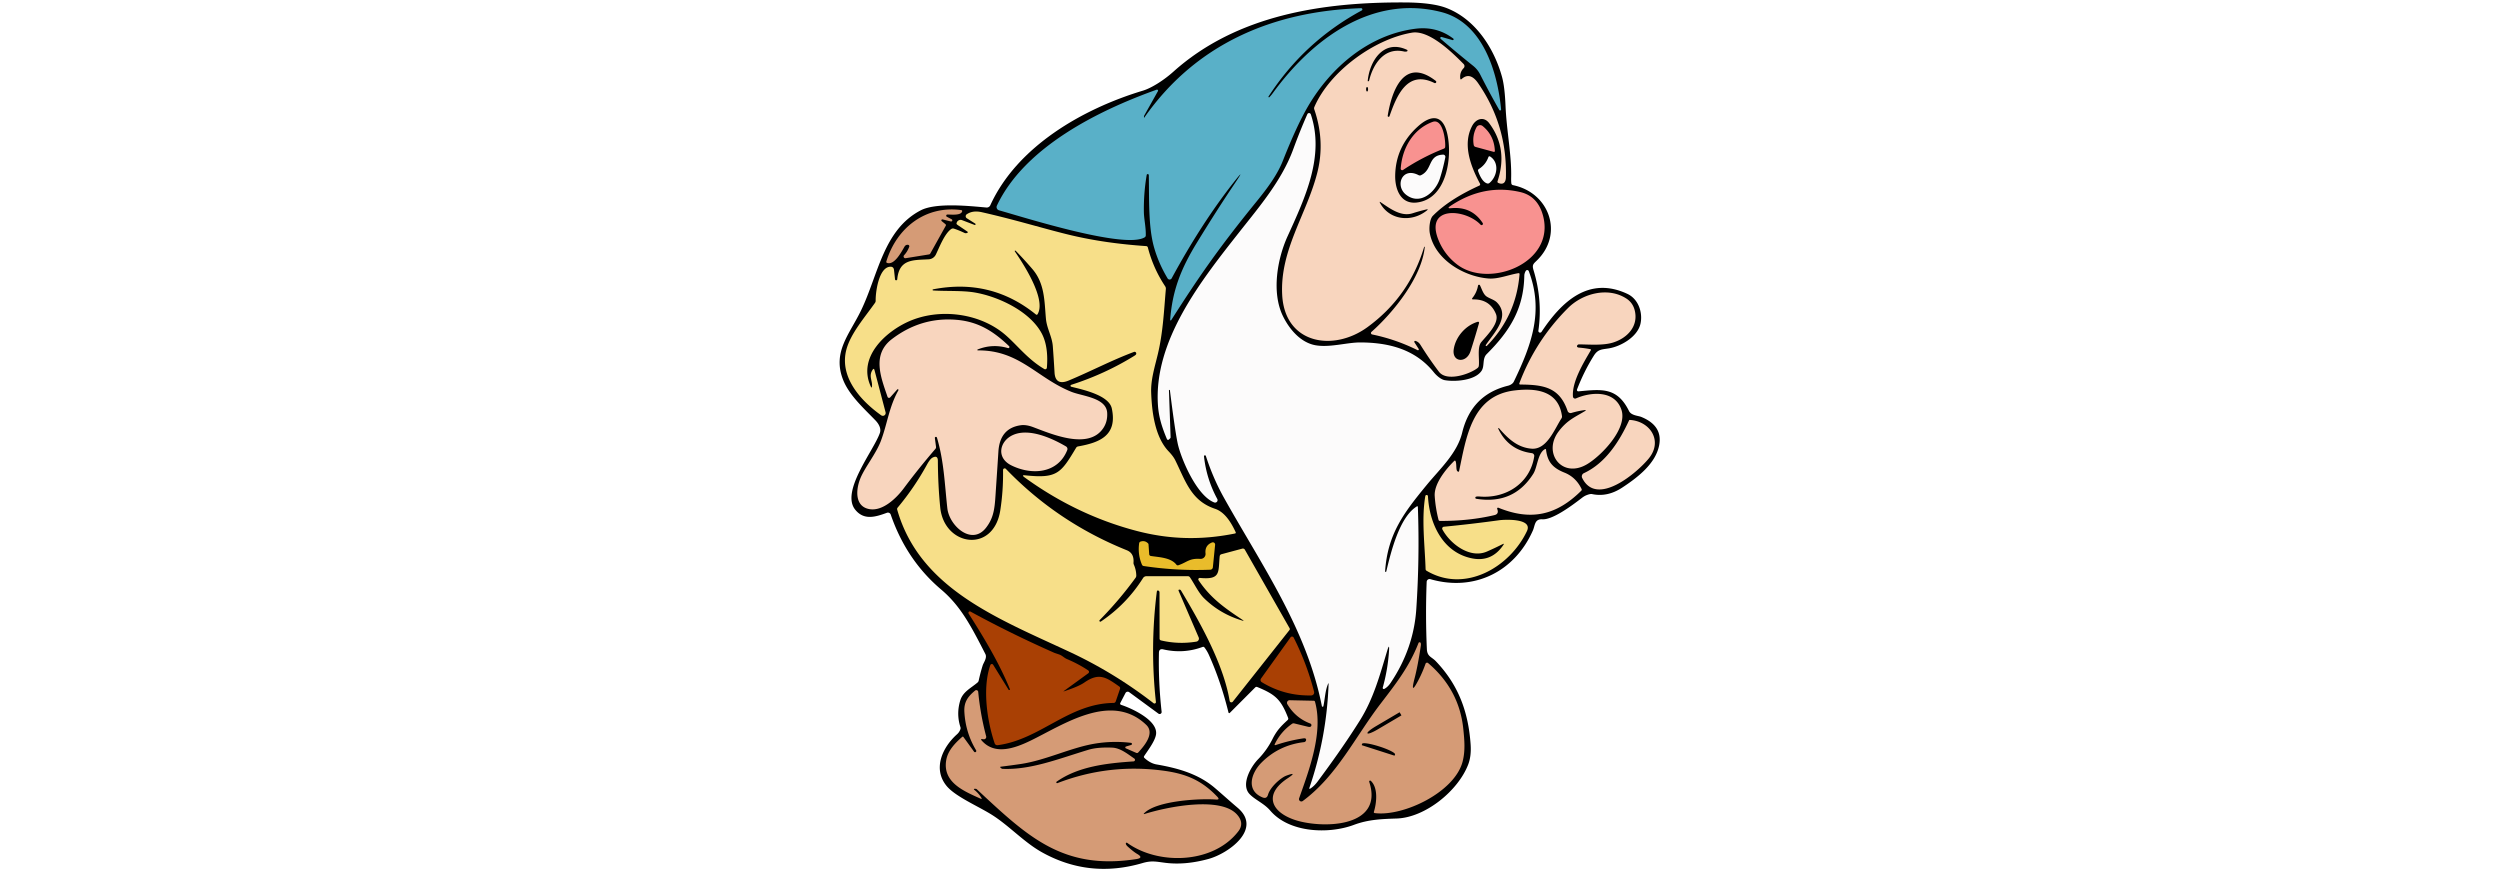 <svg height="120" version="1.1" viewBox="0 0 344 364" xmlns="http://www.w3.org/2000/svg">
    <style>
        .nain {
            --silhouette: #000;
            --peau: #f8d5be;
            --peau2: #f89290;
            --barbe: #fcfbfb;
            --yeux: #fcfbfb;
            --dorure: #e9bc2b;
        }

        #dormeur {
            --chapeau: #59b0c8;
            --manteau: #f7df89;
            --pantalon: #a94004;
            --chaussures: #d59b76;
            --patch: #d59b76;
        }

        #silhouette,
        .silhouette {
            fill: #000;
        }

        #chapeau {
            fill: #59b0c8;
        }

        #barbe {
            fill: #fcfbfb;
        }

        .peau {
            fill: #f8d5be;
        }

        .oeil {
            fill: #fcfbfb;
        }

        #manteau .tissu {
            fill: #f7df89;
        }

        #manteau .patch {
            fill: #d59b76;
        }

        #pantalon {
            fill: #a94004;
        }

        #chaussures {
            fill: #d59b76;
        }

        #nez {
            fill: #f89290;
        }

        .paupiere {
            fill: #f89290;
        }

        .dorure,
        .bouton,
        .boucle {
            fill: #e9bc2b;
        }

        .main {
            fill: #f8d5be;
        }
    </style>
    <g id="dormeur" class="nain">
        <path id="silhouette" d="m236.67 1.02c-34.36-0.19-70.25 5.25-96.67 28.92-3.69 3.31-8.871 6.74-12.711 7.9-24.93 7.53-52.42 23.16-63.68 47.83a1.62 1.63 15 0 1-1.629 0.949c-7.09-0.64-21.05-2.138-27.43 1.182-15.58 8.1-17.711 26.889-24.861 41.709-4.88 10.11-12.1 17.431-7.51 29.051 2.52 6.41 8.74 11.989 13.4 16.809 1.45 1.49 2.59 3.462 1.93 5.352-2.54 7.34-16.431 24.309-10.311 31.979 3.68 4.61 8.5 3.06 13.25 1.33a1.24 1.24 0 0 1 1.602 0.76c4.353 12.653 11.36 23.07 21.02 31.25 8.06 6.82 12.33 14.891 18.48 26.941 0.82 1.61-0.741 3.57-1.121 4.76-0.647 2.073-1.203 4.183-1.67 6.33a1.41 1.44 75.4 0 1-0.48 0.799c-2.68 2.3-6.069 3.811-7.199 7.441-1.153 3.733-1.141 7.445 0.039 11.139 0.107 0.32 0.104 0.638-0.01 0.951-0.28 0.807-0.742 1.497-1.389 2.07-6.09 5.44-10.21 14.35-4.41 21.5 3.65 4.51 13.309 8.528 19.129 12.229 7.14 4.54 13.331 11.42 20.801 15.57 13.16 7.307 27.133 8.791 41.92 4.451 3.88-1.13 5.731-0.56 9.641-0.08 5.54 0.673 11.519 0.123 17.939-1.65 8.23-2.27 22.58-12.48 12.09-21.35-3.18-2.69-6.24-5.47-9.4-8.18-6.95-5.97-15.419-8.32-24.439-9.9-1.74-0.3-3.424-1.201-5.051-2.701-0.267-0.247-0.3-0.52-0.1-0.82 1.56-2.37 4.5-6.189 4.93-8.959 0.92-5.95-10.26-10.991-14.59-12.391a0.55 0.54 22.8 0 1-0.32-0.77l2.16-4.141a1.06 1.06 0 0 1 1.57-0.369l12.211 8.959a0.83 0.84 14.8 0 0 1.318-0.77c-0.927-8.193-1.302-16.41-1.129-24.65 0.027-1.207 0.625-1.677 1.799-1.41 5.627 1.3 11.097 0.964 16.41-1.01 0.327-0.12 0.597-0.043 0.811 0.23 0.7 0.92 1.29 1.905 1.77 2.951 3.347 7.407 6.094 15.466 8.24 24.18a0.33 0.32 60.7 0 0 0.551 0.16l10.59-10.611c0.26-0.26 0.56-0.32 0.9-0.18 7.6 3.14 9.839 5.161 12.859 12.891a0.8 0.8 0 0 1-0.199 0.879c-2.77 2.54-4.561 4.37-6.361 7.99-1.56 3.1-3.546 5.888-5.959 8.361-3.15 3.21-7.171 10.498-3.721 14.398 2.18 2.46 6.16 3.99 8.73 7.01 8.04 9.44 24.57 9.89 34.98 5.99 6.06-2.26 11.629-2.428 17.889-2.648 11.85-0.41 25.581-11.531 29.801-22.561 0.893-2.34 1.23-5.104 1.01-8.291-0.93-13.53-5.01-24.81-14.5-34.77-1.8-1.9-3.63-1.91-3.769-5.1-0.42-9.38-0.447-18.731-0.08-28.051a1.21 1.21 0 0 1 1.549-1.119c18.3 5.29 35.191-3.12 42.791-20.34 0.92-2.09 0.66-4.83 3.93-4.65 4.14 0.24 11.6-5.13 16.48-8.9 0.687-0.533 1.347-0.923 1.98-1.17 1.04-0.407 1.799-0.559 2.279-0.459 4.28 0.913 8.473 0.018 12.58-2.682 6.59-4.33 13.969-10.04 15.449-17.68 1.053-5.433-1.438-9.38-7.479-11.84-1.26-0.52-4.162-0.569-5.102-2.459-4.96-10.06-11.469-9.111-21.109-8.211a0.58 0.58 0 0 1-0.59-0.789c1.92-5.007 4.244-9.688 6.971-14.041 1.75-2.8 3.28-2.62 6.25-3.1 5.1-0.81 11.97-4.799 13.24-10.209 1.08-4.66-0.811-10.351-5.391-12.521-16.14-7.61-27.521 3.23-35.891 15.83a0.72 0.72 0 0 1-1.311-0.5c1.213-8.42 0.544-16.822-2.01-25.209-0.69-2.27-0.129-2.62 1.361-4.07 11.41-11.07 5.249-28.381-9.971-31.461a0.84 0.84 0 0 1-0.66-0.709c-0.08-0.667-0.107-1.524-0.08-2.57 0.22-9.23-1.939-19.581-2.359-29.961-0.22-5.233-0.705-9.207-1.451-11.92-3.33-12.06-11.129-24.08-23.119-28.75-3.92-1.527-9.723-2.31-17.41-2.35z" />
        <g id="chapeau">
            <path id="" d="m165.01 76.35q-13.37 17.05-25.7 39.81a0.98 0.98 0 0 1-1.7 0.04q-3.79-6.32-5.68-13.05c-2.42-8.58-1.98-20.39-2.17-30.07a0.44 0.44 0 0 0-0.87-0.07q-1.31 7.7-1.18 15.57c0.05 2.87 0.89 6.35 0.79 9.7a0.94 0.92-15.8 0 1-0.44 0.77c-8.19 5.03-49.86-8.18-60.81-11.27a1.41 1.41 0 0 1-0.89-1.96c11.54-24.48 42.54-39.76 66.68-48.39a0.44 0.43 4.8 0 1 0.53 0.62l-5.68 10.11a1.05 1.05 0 0 0-0.14 0.56q0 0.15 0 0.3-0.01 0.26 0.14 0.05c21.46-30.68 53.61-44.43 90.5-45.65a0.5 0.5 0 0 1 0.25 0.94q-24.04 12.99-38.91 35.92a0.23 0.23 0 0 0 0.35 0.29q0.73-0.73 1.46-1.73c16.22-22.3 41.28-41.31 70.38-33.79 17.36 4.49 23.4 25.11 24.89 40.61a0.41 0.41 0 0 1-0.76 0.25q-4.1-7.16-7.95-14.78-1.09-2.15-2.96-3.65-6.89-5.53-13.55-11.26a0.45 0.45 0 0 1 0.42-0.78l4.5 1.29a0.36 0.36 0 0 0 0.32-0.64q-6.93-5.25-15.91-4.08c-19.36 2.52-35.24 16.12-44.8 32.54q-4.69 8.06-10.36 22.45c-2.34 5.94-6.38 11.41-11.05 17.15-16.18 19.86-24.55 32.16-35.61 49.5a0.23 0.23 0 0 1-0.42-0.14c0.92-12.42 4.62-21.51 11.04-32.03q8.46-13.83 15.82-24.75 5.14-7.61-0.53-0.38z" />
        </g>
        <g id="visage">
            <path class="peau" d="m265.2 124.97q6.92-0.1 9.46 6.1c1.56 3.81-3.78 8.91-6.12 11.73-1.78 2.15-0.7 7.06-1.03 9.88a1.32 1.36 73 0 1-0.49 0.89c-3.07 2.5-12.87 5.94-16.17 1.58q-4.1-5.43-7.72-11.23-0.79-1.27-2.08-1.63a0.38 0.38 0 0 0-0.42 0.58l1.77 2.76a0.36 0.36 0 0 1-0.47 0.52q-9.03-4.51-18.94-6.55a0.62 0.62 0 0 1-0.29-1.07c9.33-8.29 20.95-22.83 22.24-35.39a0.132 0.132 0 0 0-0.26-0.05q-6.21 20.73-23.64 33.45c-14.26 10.41-34.49 7.07-35.6-13.39-1.01-18.75 10.11-33.5 14.6-50.89q3.4-13.17-1.22-26.62-0.17-0.49 0.04-0.98c6.38-14.84 24.96-28.36 40.71-31.02 7.27-1.23 16.99 8.42 21.6 13.09a1.22 1.22 0 0 1 0.01 1.71q-1.72 1.76-1.42 4.3 0.08 0.67 0.59 0.23c2.77-2.46 5.07-0.84 6.87 1.76q12.18 17.61 11.59 39.31c-0.06 2.07-1.08 3.23-3.16 2.32q-0.49-0.21-0.33-0.72 4.5-13.52-3.48-24.21c-2.2-2.95-5.48-1.92-7.09 1.07-4.09 7.63-0.79 16.62 3.25 24.18a0.57 0.57 0 0 1-0.27 0.79q-12.59 5.71-19.4 12.6c-1.35 1.37-1.67 5.21-1.28 7.28 2.1 11.05 14.33 18.14 24.6 18.9 3.86 0.29 8.24-1.54 12.33-2.22q0.56-0.09 0.52 0.48-1.41 17.4-13.61 29.83a0.291 0.291 0 0 1-0.45-0.37c3.4-5.02 10.33-11.82 4.66-17.7-1.1-1.14-2.81-1.54-4.26-2.46-1.5-0.95-2.08-3.22-2.85-4.72a0.43 0.43 0 0 0-0.81 0.12q-0.51 2.86-2.3 5.11-0.52 0.66 0.32 0.65zm-28.95-103.48q0.64 0.14 1.24-0.03a0.36 0.35 49.7 0 0 0.05-0.66c-9.79-4.59-15.63 4.69-16.4 12.95q-0.01 0.19 0.18 0.18 0.15 0 0.26-0.09 0.12-0.09 0.18-0.35c1.67-6.79 6.28-13.85 14.49-12zm13.3 12.28c-13.36-10.34-18.45 4.4-20.07 14.53a0.381 0.391 58.8 0 0 0.75 0.18c2.9-8.23 7.31-19.54 18.76-13.83a0.52 0.53 77.3 0 0 0.56-0.88zm-28.68 4.43a0.41 0.95 0 0 0 0.41-0.95 0.41 0.95 0 0 0-0.41-0.95 0.41 0.95 0 0 0-0.41 0.95 0.41 0.95 0 0 0 0.41 0.95zm33.33 17.08c-2.07-8.08-7.24-6.93-12.16-2.47q-9.29 8.42-9.44 20.56c-0.07 5.73 2.34 11.94 9.02 11.16 12.86-1.5 15-19.84 12.58-29.25zm-14.31 33.73c-4.81 1.56-9.38-1.92-13.32-4.57q-0.69-0.47-0.29 0.27c3.96 7.31 13.24 8.15 19.47 3.2q0.94-0.74-0.23-0.47-2.89 0.69-5.63 1.57zm27.17 45.3c-5.02 1.47-9.23 6.22-10.02 11.45-0.84 5.51 5.35 6.02 7.02 0.79q1.88-5.85 3.54-11.71a0.43 0.43 0 0 0-0.54-0.53z" />
            <path class="paupiere droite" d="m234.91 70.38c0.57-8.48 5.1-16.47 13.27-19.49 4.47-1.65 5.49 8.09 5.29 10.42q-0.05 0.53-0.55 0.73-9 3.54-17.05 8.9a0.62 0.62 0 0 1-0.96-0.56z" />
            <path class="paupiere gauche" d="m266.54 53.12a1.69 1.68 33.6 0 1 2.56-0.51q4.79 3.9 5.1 10.29 0.03 0.63-0.58 0.46l-7.47-2.03q-0.66-0.18-0.78-0.86-0.66-3.91 1.17-7.35z" />
            <path class="oeil droite" d="m243.36 73.13c4.91-2.29 2.79-8.3 9.21-8.59a0.93 0.93 0 0 1 0.96 1.12q-0.96 4.76-2.27 8.84c-1.81 5.68-8.21 11.36-14.07 6.81-4.84-3.75-1.69-11.82 5.18-8.2a1.1 1.1 0 0 0 0.99 0.02z" />
            <path class="oeil gauche" d="m271.51 65.55a0.47 0.47 0 0 1 0.7-0.24c4 2.55 3.01 8.38-0.28 11.07a1.04 1.04 0 0 1-0.94 0.19c-1.97-0.57-3.22-3.53-3.77-5.15a0.76 0.75 64.3 0 1 0.31-0.89q2.85-1.8 3.98-4.98z" />
            <path id="nez" d="m269.14 93.12q-4.61-7.06-13.2-6.22-1.96 0.19-0.32-0.91 13.97-9.36 29.17-5.83 7.42 1.71 9.57 10.07c5.04 19.61-22.57 30.31-35.84 20.22q-5.28-4.01-7.81-10.18c-6-14.6 11.23-13.18 17.56-6.46a0.56 0.56 0 0 0 0.87-0.69z" />
        </g>
        <g id="barbe">
            <path id="" d="m228.88 238.53c1.88-7.84 5.38-22.53 12.68-27.12q0.49-0.31 0.51 0.27 0.76 21.33-0.66 42.56-1.11 16.45-10.67 30.71-1.21 1.81-2.66 2.58a0.46 0.46 0 0 1-0.67-0.53q2.13-7.61 2.63-15.51 0.19-3.05-0.7-0.12c-3.07 10.12-5.67 20.05-11.43 29.26q-6.91 11.07-17.59 25.44-1.5 2.03-3.06 3.02-0.71 0.45-0.44-0.34 7.2-21.02 7.98-43.24 0.02-0.62-0.22-0.05c-1.21 2.83-1.28 6.16-1.94 9.28a0.33 0.33 0 0 1-0.64 0c-6.33-32.22-25.11-58.8-40.81-86.87q-4.57-8.16-7.61-17.54a0.4 0.4 0 0 0-0.78 0.17q1.03 9.42 5.54 17.75a1.03 1.03 0 0 1-1.27 1.46c-7.33-2.77-13.95-18.4-15.27-24.73q-1.15-5.49-3.23-22.09-0.01-0.1-0.12-0.12-0.15-0.03-0.25-0.02-0.04 0.01-0.03 0.05l0.69 19.73q0.01 0.22-0.15 0.38l-0.53 0.53a0.52 0.52 0 0 1-0.85-0.16c-1.93-4.58-3.39-8.98-3.74-14.01-1.91-27.08 17.96-52.11 34.16-72.66 8.35-10.6 17.56-21.34 22.33-34.41q2.73-7.46 5.85-14.53a0.78 0.78 0 0 1 1.46 0.07c5.79 17.27-2.24 34.52-9.65 50.76-4.39 9.61-6.79 23.62-1.99 33.44 2.65 5.43 7.38 11.1 13.68 12.18 5.96 1.02 13.13-1.22 18.7-1.19 11.95 0.06 22.94 2.89 30.69 12.57 1 1.24 2.89 2.89 4.44 3.17 4.14 0.75 12.67 0.22 15.4-3.9 1.35-2.03 0.21-5.04 2.13-6.96 9.54-9.52 15.46-18.81 15.71-32.78 0.01-0.68 0.29-1.47 0.63-1.99a0.69 0.69 0 0 1 1.23 0.13c6.29 16.6 1.27 30.55-6.25 46.12-0.43 0.9-1.51 1.48-2.41 1.7q-15.31 3.77-19.13 19.56c-2.1 8.66-9.25 15.09-14.8 21.85-9.42 11.47-16.32 20.37-17.38 36.05a0.25 0.25 0 0 0 0.49 0.08z" />
        </g>
        <g id="mains">
            <path class="main droite" d="m95.19 186.33a1.25 1.24-64 0 1 0.53 1.54c-4 10.01-15.08 10.51-23.42 6.33-6.37-3.21-4.77-10.14 0.75-12.63 6.66-3.01 16.17 1.26 22.14 4.76zm-54.72-3.48 0.48 3.63q0.07 0.51-0.27 0.9-6.89 7.99-13.15 16.38c-3.11 4.19-8.8 9.67-14.31 8.75-6.14-1.02-5.81-7.89-3.91-12.7 1.82-4.62 6.57-10.32 8.63-15.79 2.7-7.18 3.41-14.2 7.31-21.12a0.3 0.3 0 0 0-0.48-0.35l-2.94 3.3a0.66 0.66 0 0 1-1.12-0.23c-2.76-8.12-6.66-17.62 1.84-24.1q12.24-9.33 27.11-8.02c9.03 0.8 15.35 4.82 21.79 10.99a0.48 0.47 75 0 1-0.46 0.8q-6.42-1.91-12.65 0.57a0.2 0.2 0 0 0 0.08 0.39c17.4-0.14 24.64 11.53 39.06 17.3 4.61 1.85 14.56 2.42 14.91 8.77q0.21 3.69-1.69 6.47c-6.16 9-21.28 2.47-29.2-0.51q-2.97-1.12-5.25-0.78-8.64 1.26-9.26 10.97-0.49 7.67-1.01 15.28c-0.5 7.34-0.47 11.7-4.08 16.43-5.97 7.82-15.41-0.72-16.22-8-1.11-9.97-1.4-19.72-4.34-29.51a0.45 0.44 33.1 0 0-0.87 0.18z" />
            <path class="main gauche" d="m330.24 175.42a0.27 0.26-74.4 0 1 0.25-0.15c8.55 0.51 13.97 8.76 7.92 16.13-4.97 6.06-21.76 20.31-27.76 8.1a1.49 1.49 0 0 1 0.71-2.01c9.06-4.22 14.76-13.17 18.88-22.07zm-54.62 3.52q4.22 8.9 14.02 10.2a1.16 1.16 0 0 1 1 1.32c-1.73 11.34-11.9 17.75-22.91 16.77q-0.84-0.07-1.37 0.08a0.45 0.45 0 0 0 0.05 0.87q15.62 2.54 23.82-10.41c1.77-2.8 1.8-8.51 4.82-10.28q0.46-0.27 0.52 0.26c0.6 5.17 2.96 7.63 7.69 9.52q4.77 1.91 7.13 6.81 0.2 0.42-0.12 0.74c-10.31 10.23-20.92 12.69-34.59 7.1a0.38 0.38 0 0 0-0.5 0.49q0.84 2.12-1.15 2.59-10.44 2.47-22.7 2.43-0.53 0-0.65-0.51-1.25-4.93-1.58-9.85c-0.34-5.15 4.63-11.2 8.08-14.63q0.44-0.45 0.66 0.14c0.39 1.08 0.16 3.15 0.54 3.85q0.13 0.23 0.32 0.36 0.47 0.31 0.59-0.24c2.98-13.98 5.23-31.48 23.2-33.59 8.68-1.02 18.29-0.06 19.73 10.74a1.4 1.38 58.2 0 1-0.21 0.92c-2.95 4.55-6.1 13.18-12.53 12.65-5.93-0.49-9.86-4.3-13.54-8.53a0.19 0.19 0 0 0-0.32 0.2zm35.84-7.74q-2.65 0.36-5.27 1.15a1.33 1.32 71.8 0 1-1.64-0.84c-3.36-9.88-10.01-10.93-19.69-11.01q-0.63 0-0.41-0.59 6.77-17.89 20.33-31.38c6.04-6.01 16.54-8.89 24.24-3.97q2.71 1.73 3.53 4.87c1.73 6.64-3 11.65-8.97 13.53-4.21 1.32-9.71 0.82-14.24 0.78a0.85 0.85 0 0 0-0.86 0.83q-0.01 0.19 0.31 0.38 0.18 0.11 0.44 0.13 2.38 0.19 4.74 0.64 0.51 0.09 0.25 0.54c-3.06 5.24-7.92 13.17-7.42 19.28a0.9 0.9 0 0 0 1.26 0.75c6.38-2.8 16.24-3.44 18.98 4.78 2.62 7.86-8.49 19.27-14.45 22.75-10.34 6.04-18.56-4.7-11.79-13.72 3.47-4.61 6.61-5.89 10.83-8.41q1.14-0.68-0.17-0.49z" />
        </g>
        <g id="manteau">
            <path class="tissu" d="m277.45 227.12q-3.21 1.62-6.56 3.09c-7.11 3.11-15.37-3.25-18.58-9.23a0.77 0.77 0 0 1 0.6-1.13q11.51-1.11 23.11-2.71c2.35-0.32 14.12-0.86 11.58 4.52-7.17 15.16-25.93 26.06-41.89 16.57q-0.41-0.24-0.42-0.72c-0.29-9.71-1.77-20.94-0.11-30.46a0.56 0.55 48.5 0 1 1.1 0.07c0.61 11.51 6.22 23.53 18.43 25.94q8.17 1.62 13.04-5.6 0.5-0.75-0.3-0.34zm-108.56 31.6c-7.43-4.92-13.34-9.05-18.36-16.54a0.62 0.62 0 0 1 0.58-0.96c8.79 0.84 7.59-2.33 8.24-9.01q0.07-0.7 0.75-0.89l8.68-2.33a0.96 0.96 0 0 1 1.08 0.45l18.66 32.76q0.23 0.41-0.06 0.79l-23.65 29.89a0.73 0.74 59.4 0 1-1.3-0.33c-2.6-15.5-12.29-32.59-20.27-46.02q-0.24-0.4-0.57-0.42-0.71-0.06-0.43 0.58l8.34 19.35a1.28 1.28 0 0 1-0.97 1.77q-7.45 1.22-14.76-0.51a0.77 0.76 6.7 0 1-0.59-0.74l-0.03-19.31a0.74 0.63 77 0 0-0.95-0.71q-0.13 0.08-0.21 0.72-2.85 22.97-0.34 45.71a0.61 0.6 15.8 0 1-0.98 0.54q-16.42-12.75-35.28-21.53c-29.87-13.92-62.36-26.38-71.72-59.25q-0.13-0.48 0.18-0.85 7.01-8.38 12.27-18 1.29-2.36 2.31-2.88 2.19-1.13 2.21 1.34 0.06 10.27 0.99 19.49c1.64 16.19 22.22 19.27 25.06 1.21q1.28-8.16 1.16-16.85a0.68 0.68 0 0 1 1.18-0.48q21.43 22.26 50.46 33.95 3.1 1.25 2.81 5.13-0.04 0.46 0.15 0.89 0.96 2.18 1.01 4.53a1.57 1.55 62.5 0 1-0.29 0.94q-6.83 9.39-14.98 17.65a0.39 0.4 5.5 0 0 0.5 0.61q10.7-7.21 17.59-18.14a1.68 1.66 16.1 0 1 1.41-0.77h17.28q0.58 0 0.9 0.48c1.98 2.92 3.53 6.41 5.89 8.73q6.72 6.57 15.91 9.3 1.05 0.31 0.14-0.29zm-154.67-97.46c0.25-2.46-1.48-4.24 0.25-6.9q0.54-0.84 0.8 0.12l4.63 17.61a1.18 1.18 0 0 1-1.82 1.26c-8.58-6.09-17.62-16.02-14.52-27.53 1.82-6.72 7.69-13.41 11.91-19.4q0.3-0.41 0.29-0.92c-0.08-3.42 1.26-13.81 5.99-14.17q1.5-0.12 1.67 1.38l0.42 3.89a0.47 0.47 0 0 0 0.93-0.01c0.77-8.63 6.82-7.98 13.16-8.36a3.53 3.53 0 0 0 2.95-1.98c1.45-2.96 3.63-8.79 6.47-10.69a1.22 1.19 36.6 0 1 1.04-0.14q1.91 0.61 4.4 1.78 0.56 0.27 1.15 0.01 0.55-0.24 0.06-0.57-1.84-1.27-3.66-2.48-0.85-0.57-0.84-0.77a1.7 1.71 12 0 1 2.3-1.51l5.26 2.01a0.31 0.31 0 0 0 0.27-0.55l-3.53-2.24a0.99 0.99 0 0 1-0.03-1.66c1.91-1.29 4.03-1.38 6.39-0.85 14.36 3.25 27.14 7.24 37.34 9.64q14.18 3.34 31.18 4.49a0.78 0.77 84.7 0 1 0.69 0.58q2.25 8.73 7.23 16.21a1.73 1.74 30.5 0 1 0.28 1.1c-0.79 9.15-1.19 18.22-3.36 27.25-1.27 5.31-2.96 10.62-2.77 15.95 0.28 7.87 1.48 18.51 7.3 24.59q1.94 2.03 2.76 3.71c4.33 8.79 6.63 16.94 16.62 20.26 4.16 1.39 6.84 5.97 8.58 9.73q0.22 0.48-0.29 0.58c-13.88 2.81-27.25 2.56-41.21-1.13q-24.95-6.58-46.68-22.36-1.32-0.97 0.31-0.8c13.47 1.43 14.92-0.9 21.3-11.52a1.18 1.18 0 0 1 0.8-0.54c9.09-1.6 16.48-4.6 14.08-15.85-1.19-5.56-12.19-7.87-16.92-9.06a0.41 0.42 43.3 0 1-0.02-0.8q14.03-4.5 26.24-12.04 0.51-0.32 0.7-0.51a0.71 0.72 12.5 0 0-0.75-1.18c-9.4 3.51-18.1 8.14-27.31 11.96-3.5 1.45-5.62 0.48-5.84-3.34q-0.31-5.48-0.72-10.96c-0.31-4.12-2.49-7.38-2.87-11.49-0.67-7.28-0.42-14.65-5.66-20.77q-3.34-3.89-6.91-7.56-0.27-0.27-0.49 0.03c-0.11 0.15 13.88 18.99 9.6 26.33q-0.3 0.51-0.76 0.14-18.74-15.17-42.91-10.46a0.24 0.24 0 0 0 0.03 0.47c5.72 0.35 12.21-0.02 17.24 0.82 9.95 1.66 23.24 7.86 28.15 17.21 2.2 4.19 2.5 9.5 2.1 14.21a0.71 0.71 0 0 1-1.07 0.55c-7.23-4.22-11.87-10.72-17.04-14.9-10.59-8.56-26.9-10.5-39.37-5.04-9.74 4.27-21.68 14.97-16.01 27.25q0.4 0.86 0.49-0.08z" />
            <path class="patch" d="m29.75 103.06a1.11 0.78-29.2 0 0-1.9-0.2c-1.35 2.29-4.17 7.8-7.24 6.91q-0.55-0.15-0.38-0.7c4.29-13.94 16.28-23.41 31.28-21.38a0.43 0.43 0 0 1 0.35 0.53c-0.47 1.85-4.78 1.29-6.16 1.32a0.49 0.49 0 0 0-0.22 0.93l2.01 1.06a0.49 0.49 0 0 1-0.34 0.91l-3.47-0.86a0.41 0.41 0 0 0-0.35 0.72l1.55 1.26a0.53 0.52-56.2 0 1 0.13 0.68l-6.46 11.59a0.73 0.73 0 0 1-0.51 0.36l-9.76 1.58a0.74 0.74 0 0 1-0.66-1.24q1.38-1.47 2.13-3.47z" />
            <path class="boucle" d="m130.61 232.06c3.44 0.54 8.34 0.63 10.67 3.62q0.33 0.42 0.83 0.25c3.69-1.27 4.55-2.97 9.15-2.66a2.05 2.05 0 0 0 2.18-2.26q-0.36-3.37 2.7-4.59a0.95 0.95 0 0 1 1.3 0.98l-0.94 9.39a1.12 1.11-87.9 0 1-1.07 1q-13.97 0.55-27.81-1.54a0.93 0.92-6.9 0 1-0.71-0.55q-1.83-4.3-1.17-8.96a0.87 0.87 0 0 1 0.58-0.69q1.83-0.6 3.17 0.79a0.64 0.6 23.1 0 1 0.15 0.34l0.29 4.13a0.81 0.81 0 0 0 0.68 0.75z" />
        </g>
        <g id="pantalon">
            <path id="" d="m54.844 255.24a0.59 0.59 0 0 0-0.283 0.857c6.42 10.1 12.76 20.59 17.27 31.65a0.12 0.12 0 0 1-0.07 0.16l-0.279 0.1c-0.093 0.027-0.167-8e-5 -0.221-0.08l-6.459-10.459a0.66 0.66 0 0 0-1.182 0.129c-3.38 9.63-1.369 23.28 1.801 32.66a1.16 1.17 77.2 0 0 1.25 0.779c17.86-2.38 29.57-17.439 48.4-17.639a0.94 0.95 9.6 0 0 0.891-0.641l1.77-5.18c0.153-0.447 0.04-0.804-0.34-1.07-5.41-3.79-8.341-5.929-14.531-1.629-1.593 1.107-4.397 2.319-8.41 3.639-0.347 0.113-0.368 0.063-0.068-0.15l10.119-7.35a0.73 0.73 0 0 0-0.029-1.199c-2.753-1.827-5.694-3.398-8.82-4.711-1.31-0.55-1.951-1.479-3.371-1.959-1.227-0.413-1.863-0.63-1.91-0.65-12.08-5.333-23.756-11.077-35.029-17.23a0.59 0.59 0 0 0-0.496-0.027zm134.76 10.457a0.76 0.76 0 0 0-0.674 0.311l-12.34 17.221a1.04 1.04 0 0 0 0.301 1.49c6.32 3.86 13.213 5.709 20.68 5.549a1.24 1.24 0 0 0 1.18-1.549c-2.02-7.833-4.863-15.371-8.529-22.611a0.76 0.76 0 0 0-0.617-0.41z" />
        </g>
        <g id="chaussures">
            <path id="" d="m187.07 323.79c-2.11 0.79-6.61 4.62-7.55 7.92q-0.53 1.85-2.31 1.11c-7-2.91-4.76-10.17-0.4-14.53q7.3-7.31 17.75-8.53a0.99 0.98-88.8 0 0 0.85-0.82q0.15-0.94-1.18-0.75-5.81 0.87-11.4 2.76-0.81 0.28-0.43-0.49 2.52-5.12 7.16-8.36 0.41-0.28 0.89-0.16 3.02 0.74 5.81 1.41 1.09 0.25 1.34-0.44a0.72 0.72 0 0 0-0.43-0.92q-6.18-2.32-9.58-8.07a1.1 1.1 0 0 1 0.97-1.66l10.04 0.22q0.42 0.01 0.53 0.41c3.55 12.71-2.42 28.44-6.63 40.32a0.99 0.99 0 0 0 1.52 1.12c14.36-10.64 21.85-26.75 32.46-40.58 6.4-8.36 11.93-15.34 15.85-25.36a0.49 0.49 0 0 1 0.92 0q0.16 0.4 0.05 1.13-1.24 8.36-2.57 13.47-2.06 7.91 1.69 0.65 1.63-3.15 2.84-6.59a0.68 0.68 0 0 1 1.09-0.29q12.95 11.05 14.66 27.32c0.54 5.08 0.87 9.29-0.25 13.72-3.23 12.82-24.73 23.09-36.67 21.58q-0.52-0.07-0.37-0.58c1.13-3.65 1.83-9.97-1.29-12.88a0.4 0.4 0 0 0-0.66 0.42c6.41 19.62-20.75 19.59-31.58 15.7-9.81-3.52-12.16-10.78-2.55-17.14q4.58-3.03-0.57-1.11zm48.09-25.29-0.66-1.12a0.11 0.11 0 0 0-0.15-0.04l-9.94 5.86a4.35 0.72-30.5 0 0-3.38 2.83l0.04 0.06a4.35 0.72-30.5 0 0 4.11-1.58l9.94-5.86a0.11 0.11 0 0 0 0.04-0.15zm-16.38 12.57 13.41 4.3a0.18 0.18 0 0 0 0.23-0.12l0.12-0.37a7.08 1.15 17.8 0 0-6.39-3.26l-0.27-0.08a7.08 1.15 17.8 0 0-7.09-1.07l-0.12 0.37a0.18 0.18 0 0 0 0.11 0.23z" />
            <path id="" d="m67.9 320.44q0.17 0.16 0.39 0.31 0.21 0.15 0.47 0.16c11.7 0.45 22.54-3.93 35.73-7.94q3.85-1.17 9.95-0.92c3.5 0.14 6.52 2.68 9.27 4.56a0.65 0.65 0 0 1-0.32 1.19c-11.1 0.75-23 2.06-32.1 8.46a0.35 0.35 0 0 0 0.32 0.61q21.57-8.3 44.46-5.17c9.54 1.31 15.89 4.15 22.28 10.84q1.26 1.33-0.56 1.18c-6.68-0.51-24.72 0.45-29.91 5.67q-0.57 0.57 0.2 0.33c9.52-3 31.81-7.46 38.59 0.36q3.05 3.51 0.49 6.86c-10.44 13.67-33.44 14.24-46.43 4.85a0.36 0.36 0 0 0-0.56 0.34q0.08 0.56 0.77 1.19 2.42 2.2 4.02 3.13 2.77 1.62-0.4 2.12c-30.65 4.74-45.37-9.37-66.52-29.08q-0.31-0.29-0.73-0.25-0.16 0.01-0.32 0a0.2 0.2 0 0 0-0.14 0.36q1.79 1.39 2.99 3.32 0.5 0.79-0.36 0.41c-6.69-3.04-15.88-6.69-14.27-16.05 0.68-4.02 3.72-7.14 6.67-9.72q0.29-0.26 0.51 0.05l4.46 6.17a0.52 0.52 0 0 0 0.86-0.57q-4.47-7.42-4.93-16.14c-0.22-4.11 1.52-6.37 4.48-8.84a0.8 0.79-22.6 0 1 1.3 0.53q0.9 9.44 3.32 18.57a0.99 0.98 86.4 0 1-1.08 1.23l-0.48-0.06q-0.93-0.13-0.31 0.58c5.49 6.28 13.86 3.22 20.43 0.04 13.66-6.62 33.66-20.52 48.25-6.57 3.69 3.52-0.81 8.77-3.32 11.5q-0.37 0.4-0.88 0.18l-4.29-1.88a0.41 0.41 0 0 1 0.05-0.77l2.17-0.65a0.45 0.45 0 0 0-0.07-0.87q-7.26-0.88-14.51 0.23c-10.42 1.6-20.77 7-31.64 8.61q-4.07 0.6-8.16 1.1-0.55 0.07-0.14 0.44z" />
        </g>
    </g>
</svg>